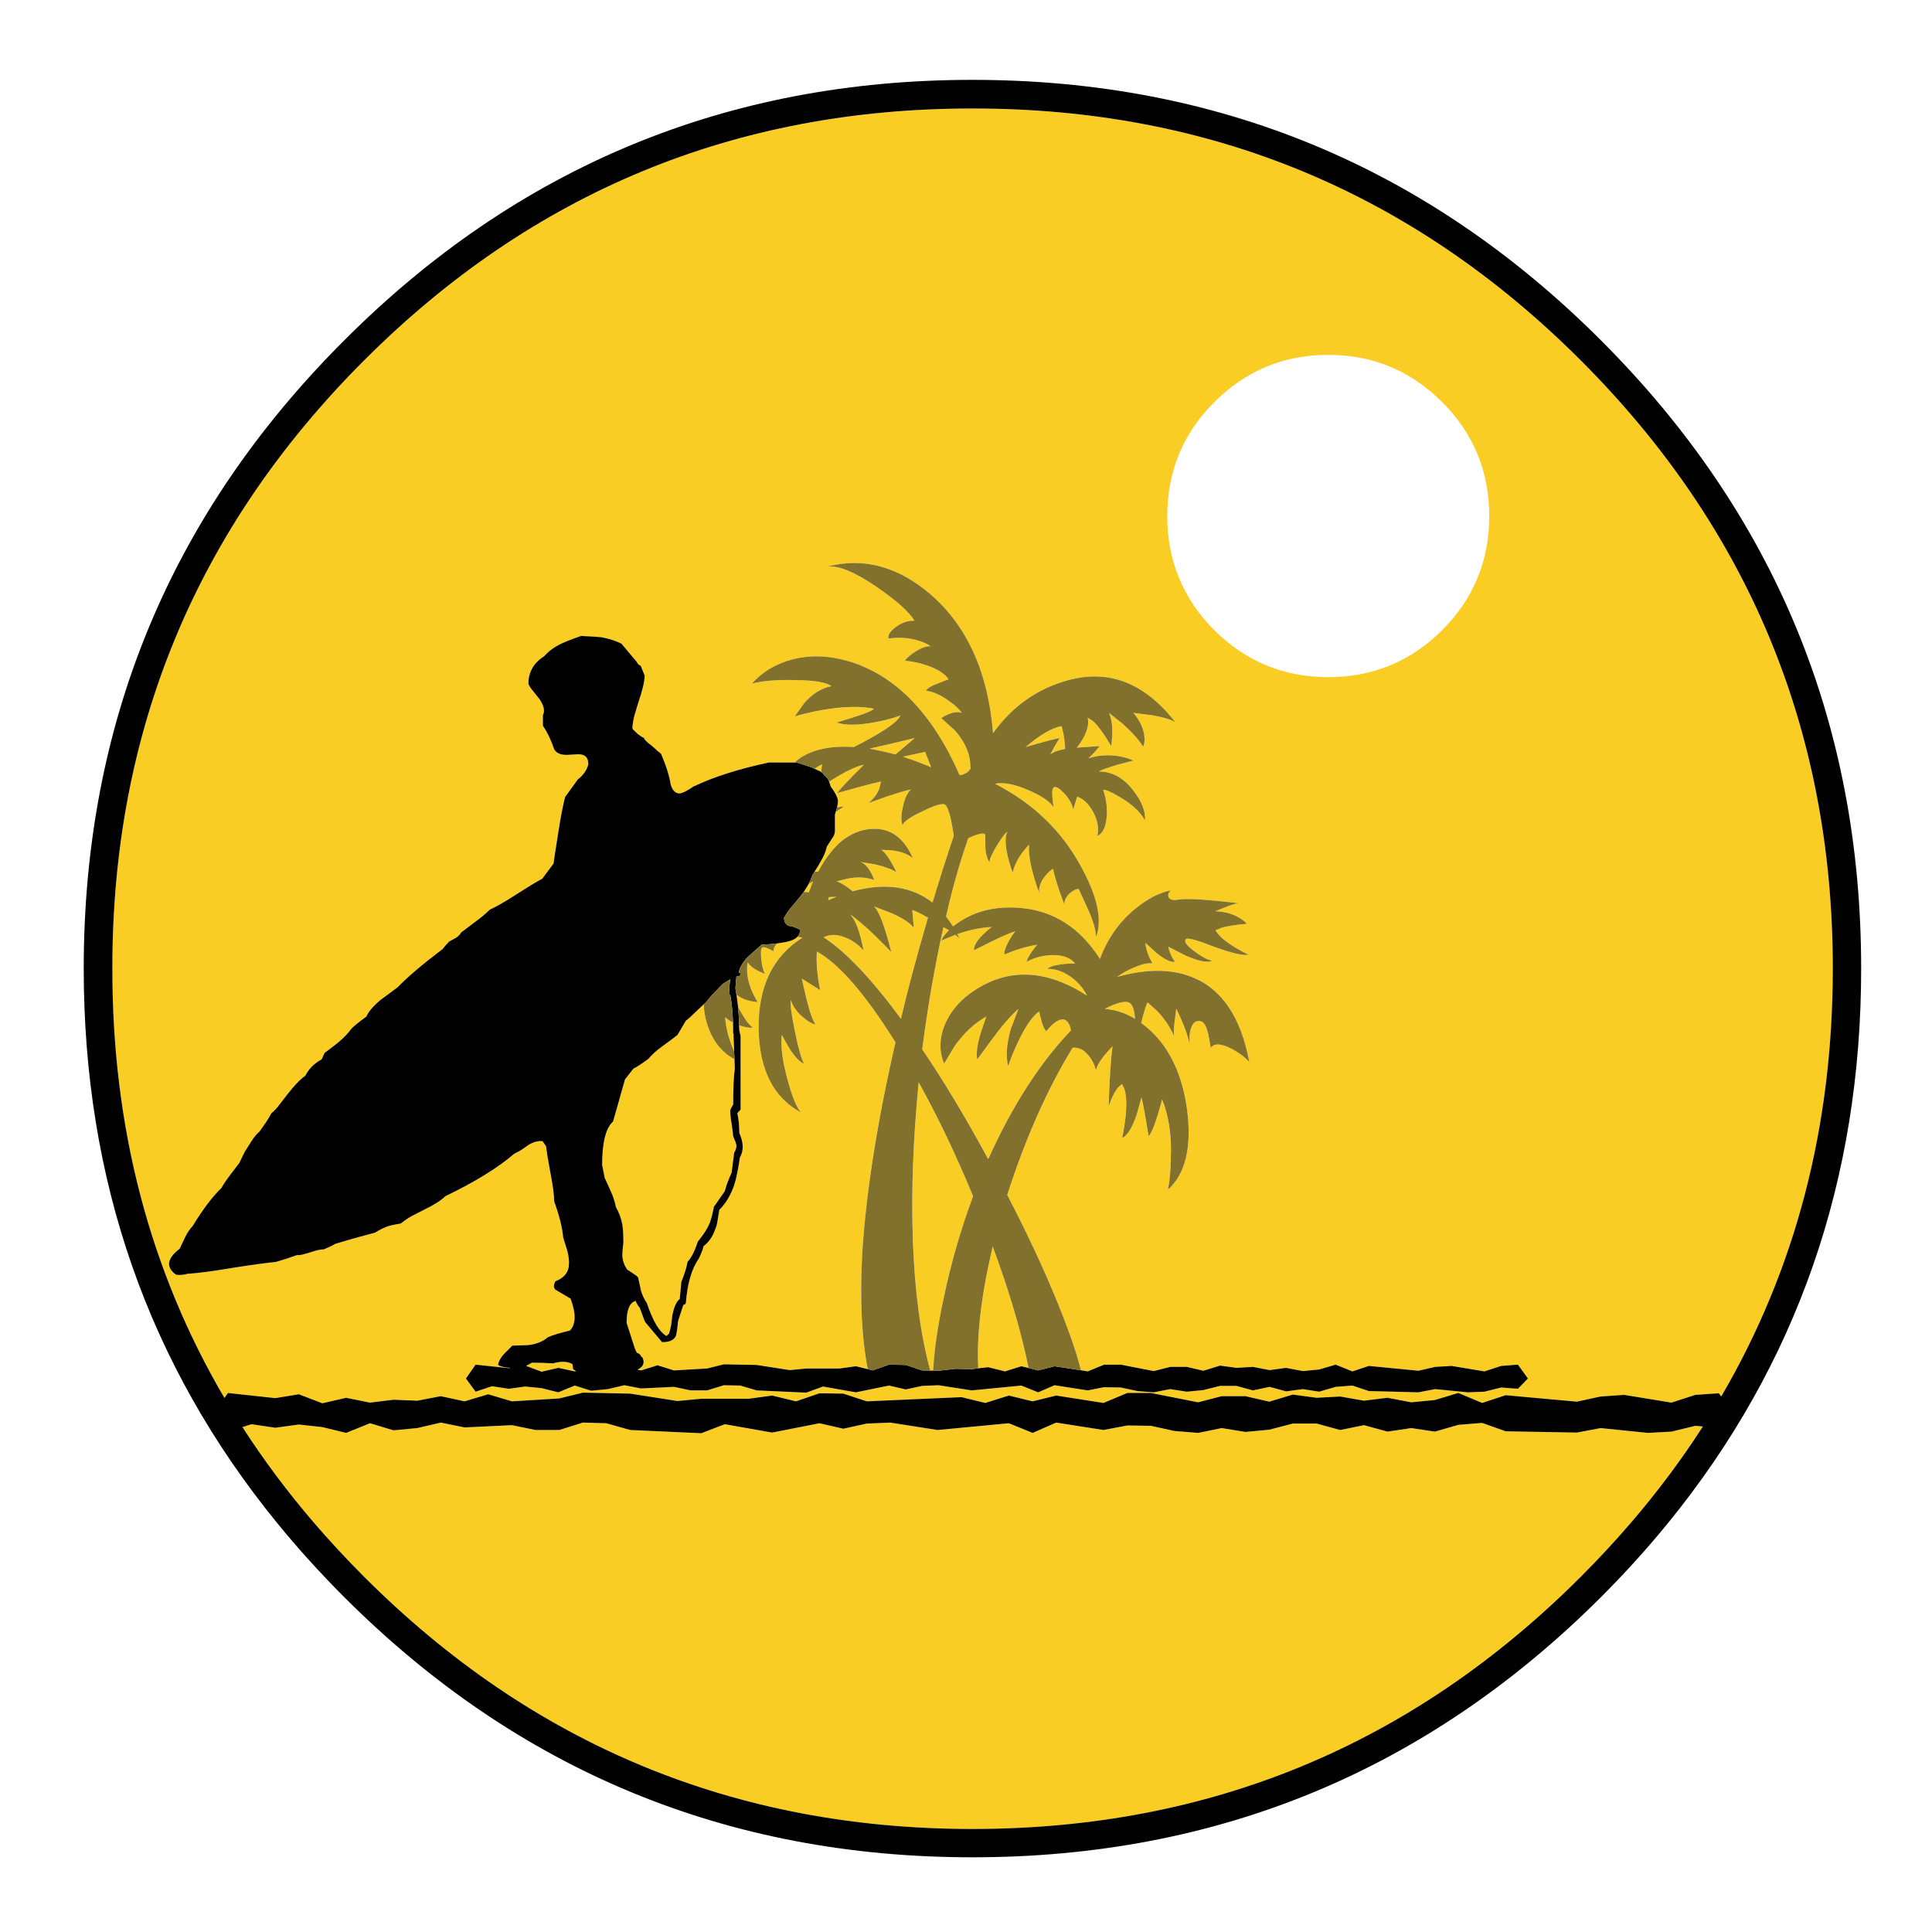 <?xml version="1.0" encoding="utf-8"?>
<!-- Generator: Adobe Illustrator 16.0.0, SVG Export Plug-In . SVG Version: 6.00 Build 0)  -->
<!DOCTYPE svg PUBLIC "-//W3C//DTD SVG 1.1//EN" "http://www.w3.org/Graphics/SVG/1.1/DTD/svg11.dtd">
<svg version="1.1" id="Layer_1" xmlns="http://www.w3.org/2000/svg" xmlns:xlink="http://www.w3.org/1999/xlink" x="0px" y="0px"
	 width="300px" height="300px" viewBox="0 0 300 300" enable-background="new 0 0 300 300" xml:space="preserve">
<g>
	<path fill-rule="evenodd" clip-rule="evenodd" fill="#FACD24" d="M223.95,62.45c-4.9-4.9-10.8-7.35-17.7-7.35s-12.8,2.45-17.7,7.35
		c-4.866,4.867-7.3,10.767-7.3,17.7c0,6.9,2.434,12.8,7.3,17.7c4.9,4.867,10.8,7.3,17.7,7.3s12.8-2.433,17.7-7.3
		c4.866-4.9,7.3-10.8,7.3-17.7C231.25,73.217,228.816,67.317,223.95,62.45z M245.45,55.95c26.1,26.1,39.149,57.583,39.149,94.45
		c0,24.553-5.774,46.704-17.324,66.45l-0.375-0.5l-3.65,0.25l-3.7,1.2l-7.35-1.2l-3.65,0.25l-3.7,0.801l-11.05-1l-3.649,1.199
		l-3.7-1.55l-3.65,1.101l-3.649,0.35l-3.7-0.7l-3.65,0.45l-3.7-0.65l-3.649,0.2l-3.7-0.5l-3.65,1.101L193.4,216.8h-3.7l-3.65,0.95
		l-7.35-1.45h-3.65l-3.7,1.55L164,216.7l-3.65,0.899l-3.699-0.899L153,217.85l-3.7-0.899l-14.7,0.649l-3.65-1.199l-3.7-0.051
		l-3.65,1.25l-3.7-0.899l-3.65,0.5h-7.35l-3.7,0.35l-7.35-1.149l-7.35-0.15l-3.65,0.9L79.5,217.6l-3.7-1.1l-3.65,1.1l-3.7-0.8
		l-3.65,0.7l-3.7-0.15l-3.65,0.45l-3.7-0.75l-3.7,0.851l-3.65-1.4l-3.65,0.6l-7.35-0.8l-0.55,0.775
		c-11.625-19.808-17.425-42.033-17.4-66.675c-0.034-36.867,13-68.35,39.1-94.45c26.1-26.1,57.583-39.133,94.45-39.1
		C187.867,16.817,219.35,29.85,245.45,55.95z M123.375,118.4H119.4c-4.7,1-8.617,2.25-11.75,3.75c-0.967,0.667-1.667,1.017-2.1,1.05
		c-0.633,0.033-1.1-0.417-1.4-1.35c-0.2-1.333-0.7-2.934-1.5-4.8l-0.2-0.15l-0.05-0.1l-0.15-0.05c-0.467-0.467-1.067-0.983-1.8-1.55
		c-0.034,0-0.05-0.034-0.05-0.1l-0.15-0.1c-0.1-0.1-0.183-0.233-0.25-0.4l-0.15-0.1c-0.1,0-0.383-0.183-0.85-0.55
		c-0.4-0.367-0.667-0.633-0.8-0.8c0-0.467,0.1-1.133,0.3-2l0.6-2c0.667-1.933,1-3.35,1-4.25l-0.6-1.5l-0.4-0.25l-0.25-0.4l-2.35-2.8
		c-0.867-0.434-1.9-0.767-3.1-1c-0.7-0.067-1.75-0.133-3.15-0.2c-1.367,0.467-2.4,0.867-3.1,1.2c-1.1,0.533-1.983,1.183-2.65,1.95
		c-1.633,1.033-2.45,2.467-2.45,4.3c0.133,0.333,0.4,0.733,0.8,1.2l0.95,1.2c0.667,1,0.833,1.816,0.5,2.45v1.65
		c0.7,1.033,1.284,2.25,1.75,3.65c0.3,0.5,0.8,0.783,1.5,0.85c0.3,0.033,0.6,0.033,0.9,0l0.85-0.05c0.7-0.066,1.184,0,1.45,0.2
		c0.4,0.2,0.6,0.65,0.6,1.35c-0.233,0.9-0.783,1.683-1.65,2.35c-0.367,0.534-1.017,1.434-1.95,2.7c-0.333,1.3-0.667,3.017-1,5.15
		c-0.467,2.934-0.733,4.667-0.8,5.2l-1.75,2.35c-0.833,0.433-2.184,1.25-4.05,2.45c-1.7,1.1-3.066,1.883-4.1,2.35
		c-0.633,0.633-1.367,1.25-2.2,1.85l-2.25,1.7c-0.1,0.233-0.35,0.5-0.75,0.8l-1.1,0.6c-0.4,0.4-0.733,0.783-1,1.15
		c-3.167,2.4-5.5,4.383-7,5.95l-2.7,2c-1.167,1-1.883,1.851-2.15,2.55c-1.066,0.768-1.85,1.4-2.35,1.9
		c-0.466,0.666-1.117,1.35-1.95,2.05c-0.267,0.233-1,0.8-2.2,1.7l-0.45,1c-1.133,0.6-1.983,1.45-2.55,2.55
		c-0.8,0.567-1.717,1.517-2.75,2.851l-1.2,1.55c-0.434,0.6-0.867,1.066-1.3,1.399c-0.267,0.5-0.566,1-0.9,1.5L40.3,175.7
		c-0.433,0.366-0.85,0.866-1.25,1.5c-0.233,0.366-0.583,0.917-1.05,1.649l-0.85,1.75l-1.45,1.9c-0.633,0.834-1.067,1.483-1.3,1.95
		c-1.367,1.3-2.867,3.283-4.5,5.95c-0.4,0.399-0.783,0.967-1.15,1.699L27.9,193.9c-2,1.533-2.183,2.883-0.55,4.05
		c0.633,0.066,1.217,0.017,1.75-0.15c1.633-0.1,3.917-0.399,6.85-0.899c3.2-0.5,5.5-0.816,6.9-0.95
		c0.967-0.267,2.05-0.616,3.25-1.05c0.433,0,0.8-0.051,1.1-0.15l1.05-0.3c0.833-0.3,1.517-0.45,2.05-0.45
		c0.733-0.3,1.317-0.584,1.75-0.85c1.733-0.533,3.8-1.117,6.2-1.75c0.633-0.4,1.267-0.717,1.9-0.95
		c0.333-0.134,1.017-0.284,2.05-0.45c0.6-0.467,1.167-0.85,1.7-1.15c0.833-0.434,1.45-0.75,1.85-0.949
		c1.6-0.768,2.733-1.484,3.4-2.15c4.633-2.233,8.2-4.434,10.7-6.6c0.3-0.134,0.7-0.351,1.2-0.65l1-0.7
		c0.733-0.466,1.467-0.667,2.2-0.6l0.55,0.8c0.067,0.733,0.3,2.166,0.7,4.3c0.367,1.9,0.55,3.317,0.55,4.25
		c0.8,2.2,1.267,4.067,1.4,5.601c0.4,1.3,0.617,2,0.65,2.1c0.2,0.834,0.283,1.483,0.25,1.95c0,1.3-0.7,2.216-2.1,2.75
		c-0.333,0.6-0.317,1.05,0.05,1.35l2.3,1.351c0.867,2.333,0.833,3.982-0.1,4.949c-1.533,0.367-2.683,0.717-3.45,1.051
		c-0.633,0.566-1.483,0.949-2.55,1.149c-0.367,0.067-0.833,0.101-1.4,0.101c-0.667,0.033-1.184,0.05-1.55,0.05l-1.3,1.3
		c-0.5,0.566-0.8,1.1-0.9,1.6L77.4,212c0.467,0.233,1.083,0.367,1.85,0.4h0.075L79,212.45l-5.15-0.55l-1.5,2.149l1.5,2.05l2.55-0.85
		l2.6,0.4l2.55-0.351l2.55,0.25l2.6,0.65l2.55-1.05l2.55,0.8l2.6-0.25l2.55-0.601l2.6,0.5l5.1-0.25l2.6,0.551h2.55l2.6-0.801
		l2.55,0.051l2.55,0.75l7.7,0.35l2.6-0.95l5.1,0.9l5.15-1.05l2.6,0.6l2.55-0.55l2.55-0.101l5.15,0.801l7.7-0.75l2.601,1.05
		l2.55-1.101l5.15,0.801l2.55-0.5l2.6,0.05l2.55,0.55l2.551,0.2l2.55-0.5l2.6,0.399l2.55-0.25l2.601-0.649H192l2.55,0.7l2.601-0.551
		l2.55,0.7l2.6-0.35l2.55,0.399l2.551-0.75l2.6-0.199l2.55,0.85l7.7,0.2l2.6-0.5l5.101,0.5l2.55-0.101l2.6-0.649l2.601,0.2
		l1.55-1.601l-1.55-2.149L233.1,212.1l-2.6,0.851l-5.1-0.851l-2.551,0.15l-2.6,0.6l-7.7-0.75L210,212.95l-2.6-1.05l-2.551,0.75
		l-2.55,0.25l-2.6-0.5l-2.55,0.35l-2.601-0.5L192,212.4l-2.55-0.351l-2.601,0.8l-2.55-0.6h-2.6l-2.55,0.65l-5.101-1h-2.6l-2.55,1.05
		l-1.051-0.175c-0.697-2.799-1.98-6.475-3.85-11.025c-2.1-5.1-4.633-10.5-7.6-16.2c2.833-8.8,6.217-16.417,10.149-22.85
		c0.866-0.101,1.65,0.25,2.351,1.05c0.633,0.7,1.066,1.55,1.3,2.55c0-0.533,0.433-1.35,1.3-2.45c0.434-0.5,0.85-0.967,1.25-1.399
		c-0.267,2.033-0.467,5.149-0.6,9.35c0.399-1.2,0.85-2.134,1.35-2.8c0.267-0.3,0.5-0.517,0.7-0.65c0.634,0.801,0.833,2.434,0.6,4.9
		c-0.134,1.233-0.316,2.383-0.55,3.45c0.767-0.333,1.5-1.483,2.2-3.45l0.8-2.85c0.233,0.866,0.6,2.866,1.1,6
		c0.5-0.4,1.2-2.301,2.101-5.7c1.066,2.634,1.517,5.75,1.35,9.35c-0.033,1.833-0.183,3.4-0.45,4.7c2.768-2.5,3.75-6.717,2.95-12.65
		c-0.866-6.033-3.233-10.449-7.1-13.25c0.433-1.766,0.767-2.833,1-3.199l1.55,1.399c1.133,1.2,2,2.517,2.6,3.95
		c-0.133-0.4-0.116-1.217,0.051-2.45l0.25-1.95l0.75,1.65c0.6,1.334,1.05,2.65,1.35,3.95c-0.066-0.601-0.066-1.184,0-1.75
		c0.2-1.2,0.617-1.833,1.25-1.9c0.666-0.1,1.15,0.366,1.45,1.4c0.167,0.566,0.35,1.483,0.55,2.75
		c0.533-0.733,1.617-0.684,3.25,0.149c1.267,0.7,2.184,1.4,2.75,2.101c-1.3-7-4.283-11.417-8.95-13.25
		c-3.2-1.267-7.066-1.267-11.6,0c0.933-0.667,1.884-1.184,2.85-1.55c1.101-0.467,1.983-0.65,2.65-0.55
		c-0.667-1.2-1.034-2.267-1.101-3.2l1.7,1.55c1.267,1.033,2.233,1.5,2.9,1.4c-0.5-0.667-0.851-1.45-1.05-2.35l2.85,1.45
		c2.066,0.867,3.4,1.1,4,0.7c-0.633-0.033-1.566-0.517-2.8-1.45c-1.267-0.934-1.684-1.567-1.25-1.9c0.3-0.2,1.733,0.2,4.3,1.2
		c2.733,1,4.517,1.417,5.35,1.25c-2.8-1.4-4.5-2.667-5.1-3.8l0.95-0.4c0.966-0.267,2.267-0.466,3.899-0.6
		c-0.232-0.3-0.633-0.617-1.199-0.95c-1.066-0.633-2.301-0.967-3.7-1l1.25-0.5c0.933-0.4,1.716-0.65,2.35-0.75
		c-5.033-0.6-8.149-0.783-9.35-0.55c-0.8,0.133-1.3,0-1.5-0.4c-0.134-0.367-0.017-0.716,0.35-1.05c-1.8,0.367-3.634,1.317-5.5,2.85
		c-2.5,2.033-4.333,4.633-5.5,7.8c-3.066-4.8-7.134-7.433-12.2-7.9c-4.166-0.4-7.7,0.55-10.6,2.85l-1.1-1.55
		c1-4.4,2.15-8.45,3.45-12.15c1.466-0.667,2.333-0.867,2.6-0.6c0.033,0,0.05,0.55,0.05,1.65c0,1.133,0.217,2.033,0.65,2.7
		c0-0.5,0.399-1.4,1.199-2.7c0.734-1.2,1.268-1.883,1.601-2.05c-0.4,0.6-0.4,1.833,0,3.7c0.233,0.967,0.5,1.85,0.8,2.65
		c0.2-0.967,0.684-1.983,1.45-3.05c0.399-0.534,0.767-0.967,1.1-1.3c-0.167,1.633,0.351,4.133,1.55,7.5
		c-0.066-0.933,0.268-1.833,1-2.7c0.367-0.434,0.75-0.784,1.15-1.05c0.334,1.467,0.916,3.3,1.75,5.5c0.066-0.8,0.467-1.45,1.2-1.95
		c0.7-0.467,1.083-0.534,1.149-0.2c0.066,0.167,0.5,1.117,1.301,2.85c0.833,1.833,1.266,3.3,1.3,4.4c1-2.667,0.2-6.35-2.4-11.05
		c-3-5.5-7.433-9.75-13.3-12.75c1.334-0.267,3.066,0.066,5.2,1c2.033,0.867,3.333,1.75,3.899,2.65c-0.1-0.7-0.166-1.283-0.199-1.75
		c-0.066-0.833,0.05-1.3,0.35-1.4c0.367-0.034,0.9,0.333,1.6,1.1c0.734,0.833,1.167,1.633,1.301,2.4l0.6-2
		c0.934,0.3,1.75,1.066,2.45,2.3c0.733,1.3,0.966,2.567,0.7,3.8c0.833-0.367,1.316-1.367,1.449-3c0.101-1.4-0.083-2.783-0.55-4.15
		c0.4-0.066,1.366,0.367,2.9,1.3c1.733,1.066,2.933,2.216,3.6,3.45c0.101-1.433-0.533-3.017-1.899-4.75
		c-1.5-1.9-3.25-2.85-5.25-2.85c0.232-0.2,1.184-0.55,2.85-1.05c0.867-0.233,1.7-0.45,2.5-0.65c-0.566-0.267-1.267-0.483-2.1-0.65
		c-1.7-0.3-3.334-0.2-4.9,0.3c0.533-0.467,1.117-1.1,1.75-1.9l-3.55,0.25c1.399-1.767,1.966-3.317,1.7-4.65l0.85,0.55
		c0.767,0.7,1.7,1.983,2.8,3.85c0.3-2.3,0.184-4.017-0.35-5.15l2.149,1.7c1.5,1.367,2.551,2.55,3.15,3.55
		c0.2-0.4,0.267-0.917,0.2-1.55c-0.101-1.233-0.667-2.467-1.7-3.7l2.85,0.35c2,0.367,3.234,0.75,3.7,1.15
		c-4.733-6.1-10.267-8.3-16.6-6.6c-4.833,1.3-8.75,4.05-11.75,8.25c-0.767-9.434-4-16.617-9.7-21.55c-5.1-4.367-10.467-5.8-16.1-4.3
		c1.7-0.267,4.283,0.783,7.75,3.15c3.133,2.167,5.083,3.917,5.85,5.25c-0.933-0.066-1.867,0.233-2.8,0.9
		c-0.934,0.667-1.35,1.284-1.25,1.85c1.5-0.2,2.9-0.133,4.2,0.2c0.967,0.233,1.75,0.566,2.35,1c-0.633-0.033-1.4,0.233-2.3,0.8
		c-0.767,0.467-1.333,0.95-1.7,1.45c1.267,0.1,2.533,0.383,3.8,0.85c1.5,0.566,2.5,1.25,3,2.05c-0.533,0.167-1.066,0.367-1.6,0.6
		c-1.1,0.4-1.733,0.783-1.9,1.15c1.034,0.133,2.15,0.617,3.35,1.45c1.033,0.7,1.767,1.367,2.2,2c-0.8-0.3-1.867-0.034-3.2,0.8
		l2.1,1.9c1.433,1.6,2.233,3.267,2.4,5l0.05,0.95c-0.2,0.3-0.4,0.517-0.6,0.65l-0.55,0.25c-0.1,0.067-0.283,0.1-0.55,0.1
		c-4.2-9.567-9.917-15.45-17.15-17.65c-3-0.9-5.883-1.017-8.65-0.35c-2.633,0.667-4.784,1.933-6.45,3.8
		c1.633-0.433,3.867-0.617,6.7-0.55c3,0.033,4.883,0.35,5.65,0.95c-1.533,0.3-2.934,1.167-4.2,2.6l-1.5,2.1
		c1.967-0.6,4.067-1.033,6.3-1.3c2.4-0.267,4.4-0.233,6,0.1c-0.167,0.333-2.1,1.05-5.8,2.15c1.4,0.466,3.467,0.433,6.2-0.1
		c1.4-0.267,2.633-0.6,3.7-1c-0.3,0.967-2.7,2.6-7.2,4.9c-3.5-0.233-6.283,0.333-8.35,1.7
		C123.929,117.918,123.637,118.151,123.375,118.4z M126.475,119.375c0.561-0.386,0.953-0.611,1.175-0.675l-0.15,1.175
		c-0.054-0.038-0.121-0.08-0.2-0.125L126.475,119.375z M129.975,125.375c0.123-0.503,0.165-0.895,0.125-1.175
		c-0.1-0.534-0.467-1.217-1.1-2.05l-0.25-0.775L130,120.6c1.733-1.033,3.117-1.65,4.15-1.85c-2.333,2.3-3.717,3.767-4.15,4.4
		l2.5-0.7c1.8-0.5,3.233-0.867,4.3-1.1l-0.25,1.1c-0.333,0.833-0.9,1.583-1.7,2.25l2.8-1c2-0.667,3.267-1.034,3.8-1.1
		c-0.567,0.5-0.983,1.4-1.25,2.7c-0.3,1.267-0.317,2.2-0.05,2.8c0.267-0.6,1.35-1.333,3.25-2.2c1.867-0.9,2.983-1.217,3.35-0.95
		c0.5,0.4,0.95,2.017,1.35,4.85c-1,2.934-2.1,6.383-3.3,10.35c-3.267-2.533-7.4-3.117-12.4-1.75c-0.9-0.767-1.733-1.283-2.5-1.55
		l1.85-0.45c1.467-0.267,2.8-0.183,4,0.25c-0.567-1.533-1.267-2.467-2.1-2.8l2.15,0.35c1.6,0.367,2.733,0.783,3.4,1.25
		c-0.934-1.967-1.733-3.133-2.4-3.5l1.75,0.1c1.367,0.167,2.434,0.567,3.2,1.2c-1.3-2.933-3.2-4.45-5.7-4.55
		c-1.7-0.067-3.333,0.45-4.9,1.55c-0.566,0.367-1.217,0.983-1.95,1.85c-0.833,1-1.55,2.083-2.15,3.25
		c-0.2,0.014-0.391,0.022-0.575,0.025c0.511-0.805,0.836-1.347,0.975-1.625c0.433-0.7,0.75-1.467,0.95-2.3l1.1-1.7
		c0.1-0.267,0.15-0.517,0.15-0.75v-2.5c0.049-0.144,0.091-0.285,0.125-0.425c0.451-0.314,0.876-0.589,1.275-0.825
		C130.733,125.25,130.375,125.292,129.975,125.375z M144.1,142.5c-1.767,6.033-3.167,11.267-4.2,15.7
		c-4.566-6.2-8.566-10.417-12-12.65c0.934-0.5,2.033-0.5,3.3,0c1.133,0.434,2.1,1.117,2.9,2.05c-0.567-2.934-1.267-4.8-2.1-5.6
		c0.3,0.133,1.267,0.917,2.9,2.35c1.6,1.533,2.767,2.7,3.5,3.5c-1.033-4.1-1.933-6.467-2.7-7.1l2.5,0.95
		c1.767,0.733,3,1.517,3.7,2.35l-0.25-2.75C142.117,141.433,142.933,141.833,144.1,142.5z M128.7,139.3l1.2-0.05l-1.3,0.55
		L128.7,139.3z M124.8,138.5c0.296-0.432,0.554-0.848,0.775-1.25l0.675-0.4l-0.65,1.7L124.8,138.5z M123.825,145.475
		c0.253,0.022,0.512,0.064,0.775,0.125c-4.6,2.9-6.867,7.6-6.8,14.1c0.1,6.399,2.3,10.75,6.6,13.05
		c-0.667-0.666-1.367-2.35-2.1-5.05c-0.8-2.9-1.1-5.233-0.9-7l1.15,2.05c0.9,1.4,1.667,2.2,2.3,2.4c-0.4-0.667-0.867-2.301-1.4-4.9
		c-0.534-2.566-0.75-4.217-0.65-4.95c0.333,1,0.967,1.884,1.9,2.65c0.667,0.6,1.316,0.983,1.95,1.149
		c-0.433-0.566-0.917-1.934-1.45-4.1l-0.7-3.05l2.85,1.8c-0.467-2.367-0.633-4.367-0.5-6c3.467,1.933,7.533,6.633,12.2,14.1
		c-2.833,12.367-4.55,23.234-5.15,32.601c-0.399,7.157-0.116,13.208,0.85,18.149l-1.85-0.449l-2.55,0.35h-5.15l-2.55,0.25l-5.15-0.8
		l-5.1-0.101l-2.6,0.65l-5.15,0.3l-2.55-0.8l-2.55,0.8l-0.575-0.125c0.925-0.415,1.184-1.057,0.775-1.925l-0.2-0.1
		c0-0.101-0.083-0.234-0.25-0.4l-0.4-0.2l-0.1-0.2c-0.033-0.033-0.117-0.217-0.25-0.55L97.3,205.4c0-2,0.467-3.134,1.4-3.4
		c0.1,0.3,0.316,0.666,0.65,1.1l0.8,2.15l2.65,3.15c1.1,0.033,1.817-0.283,2.15-0.95c0.066-0.2,0.133-0.55,0.2-1.05l0.15-1.301
		l0.8-2.449l0.3-0.15l0.1-0.15c0.233-3.033,0.9-5.333,2-6.899c0.167-0.3,0.367-0.767,0.6-1.4l0.15-0.55
		c0.833-0.633,1.433-1.5,1.8-2.6c0.2-0.434,0.333-0.95,0.4-1.551l0.25-1.5c0.966-0.934,1.733-2.199,2.3-3.8
		c0.333-1.066,0.633-2.517,0.9-4.35c0.6-1,0.567-2.267-0.1-3.8c0-1.066-0.1-2.084-0.3-3.051l0.5-0.55V160.9l-0.2-0.9
		c-0.004-0.27-0.012-0.536-0.025-0.8c0.909,0.329,1.634,0.445,2.175,0.35c-0.467-0.2-1.083-0.966-1.85-2.3
		c-0.194-0.34-0.361-0.665-0.5-0.975c-0.069-0.635-0.153-1.251-0.25-1.851c0.771,0.671,1.871,1.063,3.3,1.175
		c-0.333-0.533-0.667-1.184-1-1.949c-0.6-1.566-0.783-2.967-0.55-4.2c0.367,0.5,0.816,0.883,1.35,1.15
		c0.133,0.1,0.583,0.316,1.35,0.65c-0.3-0.5-0.5-1.317-0.6-2.45c-0.1-1.033-0.034-1.6,0.2-1.7c0.2-0.1,0.767,0.1,1.7,0.6
		c0-0.432,0.183-0.832,0.55-1.2c0.375-0.045,0.709-0.095,1-0.15C122.702,146.178,123.427,145.886,123.825,145.475z M114.05,164.475
		L114.1,166c-0.167,1.033-0.25,2.867-0.25,5.5l-0.45,0.8c-0.033,0.5,0.033,1.217,0.2,2.15c0.167,1.167,0.25,1.833,0.25,2
		c0.3,0.667,0.467,1.134,0.5,1.399c0.033,0.301-0.083,0.684-0.35,1.15l-0.4,3.1c-0.5,1.101-0.85,2.051-1.05,2.851l-1.7,2.45
		c-0.233,1.266-0.5,2.217-0.8,2.85c-0.3,0.666-0.867,1.517-1.7,2.55c-0.467,1.467-1,2.517-1.6,3.15c-0.1,0.733-0.417,1.767-0.95,3.1
		l-0.25,2.65c-0.5,0.366-0.883,1.216-1.15,2.55l-0.2,1.6c-0.167,0.734-0.267,1.134-0.3,1.2l-0.4,0.4
		c-1.1-0.601-2.117-2.3-3.05-5.101c-0.367-0.533-0.667-1.149-0.9-1.85l-0.45-2.1c-0.133-0.2-0.3-0.351-0.5-0.45
		c-0.1-0.101-0.5-0.366-1.2-0.8c-0.433-0.634-0.683-1.283-0.75-1.95c-0.033-0.467,0.017-1.184,0.15-2.15
		c0-1.267-0.05-2.216-0.15-2.85c-0.2-1.034-0.533-1.95-1-2.75c-0.2-0.9-0.45-1.684-0.75-2.351c-0.066-0.166-0.4-0.899-1-2.199
		l-0.4-2c0-3.5,0.567-5.75,1.7-6.75l1.85-6.551l1.3-1.649c0.467-0.233,1.233-0.733,2.3-1.5c0.633-0.733,1.35-1.384,2.15-1.95
		c1.067-0.767,1.867-1.367,2.4-1.8l1.3-2.2c0.367-0.267,0.9-0.75,1.6-1.45l1.175-1.1c0.053,1.348,0.328,2.647,0.825,3.899
		C110.922,161.965,112.239,163.506,114.05,164.475z M144.45,212.825c-1.518-5.573-2.418-12.298-2.7-20.175
		c-0.267-7.566,0.033-15.768,0.9-24.601c3,5.4,5.817,11.3,8.45,17.7c-1.933,5.2-3.466,10.533-4.6,16
		c-0.902,4.21-1.436,7.902-1.6,11.075H144.45z M84.1,213l-2.4-0.9l0.9-0.5c1.133,0,2.217,0.033,3.25,0.101
		c1.367-0.366,2.383-0.317,3.05,0.149l0.1,0.75c0.046,0.047,0.196,0.155,0.45,0.325l-0.2,0.025l-2.55-0.55L84.1,213z M160.35,222.5
		l3.65-1.6l7.35,1.149l3.7-0.7l3.65,0.051l3.649,0.8l3.7,0.3l3.65-0.75l3.7,0.6L197.1,222l3.65-0.95h3.7l3.649,1l3.7-0.75l3.65,1
		l3.7-0.55l3.649,0.55l3.65-1.05l3.7-0.3l3.649,1.3l11.05,0.2l3.7-0.7l7.351,0.75l3.649-0.2l3.7-0.899l1.175,0.1
		c-3.315,5.152-7.04,10.136-11.175,14.95c-2.467,2.866-5.066,5.667-7.8,8.399C219.35,270.95,187.867,284,151,284
		c-36.867,0-68.35-13.05-94.45-39.15c-2.733-2.732-5.333-5.533-7.8-8.399c-4.108-4.784-7.809-9.733-11.1-14.851l1.4-0.449l3.7,0.55
		l3.65-0.5l3.65,0.399l3.7,0.9l3.7-1.5l3.65,1.1l3.7-0.35l3.65-0.85l3.7,0.75l7.35-0.351l3.65,0.75h3.7l3.65-1.149l3.65,0.1
		l3.7,1.05l11.05,0.5l3.65-1.399l7.35,1.3l7.35-1.45l3.7,0.85l3.65-0.8l3.65-0.149l7.35,1.149l11.05-1.05L160.35,222.5z
		 M159.725,212.425l-1.125-0.274l-2.55,0.8l-2.6-0.65l-1.55,0.175c-0.273-5.129,0.477-11.438,2.25-18.925
		C156.73,200.523,158.589,206.814,159.725,212.425z M164.55,114.6c-0.634,0.1-2.399,0.566-5.3,1.4c2.233-1.9,4.1-2.983,5.6-3.25
		l0.25,1.05c0.167,0.833,0.268,1.667,0.301,2.5c-1.134,0.2-1.9,0.483-2.301,0.85c0.101-0.233,0.367-0.733,0.801-1.5
		C164.1,115.283,164.316,114.933,164.55,114.6z M143.65,116.75l0.95,2.4c-1.133-0.5-2.6-1.05-4.4-1.65L143.65,116.75z
		 M139.05,117.15c-1.4-0.367-2.75-0.667-4.05-0.9c2.267-0.5,4.617-1.05,7.05-1.65L139.05,117.15z M113.825,158.775
		c0.017,0.568,0.025,1.16,0.025,1.774l0.1,0.05l-0.05,0.15l0.1,2.525c-0.066-0.148-0.132-0.307-0.2-0.476
		c-0.7-1.7-1.1-3.316-1.2-4.85C112.874,158.224,113.282,158.498,113.825,158.775z M175.1,155.6c0.667,0.134,1.051,1,1.15,2.601
		c-1.4-0.866-2.967-1.384-4.7-1.55C173.15,155.816,174.334,155.467,175.1,155.6z M156.75,145.95c-0.566,1-0.834,1.75-0.8,2.25
		l1.7-0.65c1.3-0.433,2.434-0.716,3.399-0.85c-0.233,0.267-0.483,0.583-0.75,0.95c-0.5,0.7-0.8,1.267-0.899,1.7
		c1.3-0.7,2.684-1.05,4.149-1.05c1.534,0,2.667,0.434,3.4,1.3c-0.634,0-1.267,0.033-1.9,0.1c-1.333,0.167-2.134,0.417-2.399,0.75
		c1.166-0.034,2.333,0.35,3.5,1.149c1.133,0.768,2.016,1.768,2.649,3c-6.267-4.033-12.05-4.333-17.35-0.899
		c-2.2,1.399-3.767,3.167-4.7,5.3c-0.9,2.166-0.95,4.217-0.15,6.15l1.65-2.75c1.467-2.033,3.1-3.551,4.9-4.551l-0.851,2.5
		c-0.566,1.867-0.75,3.25-0.55,4.15l2.2-3c1.634-2.233,3.033-3.85,4.2-4.85l-1.2,3.149c-0.667,2.366-0.8,4.284-0.4,5.75
		c0.366-1.134,0.851-2.333,1.45-3.6c1.166-2.5,2.283-4.134,3.35-4.9l0.301,1.2c0.199,0.867,0.467,1.5,0.8,1.9
		c1.033-1.301,1.917-1.917,2.649-1.851c0.601,0.067,1,0.634,1.2,1.7c-4.866,5.1-9.149,11.767-12.85,20
		c-3.6-6.633-7.017-12.316-10.25-17.05c0.867-6.733,1.966-13.067,3.3-19l0.85,0.5c-0.6,0.6-1,1.133-1.2,1.6l2.2-0.9
		c0.3,0.267,0.517,0.467,0.65,0.6l-0.35-0.7c1.9-0.667,3.684-1.033,5.35-1.1c-0.5,0.367-0.983,0.783-1.45,1.25
		c-0.933,0.966-1.366,1.75-1.3,2.35l2.5-1.25c1.834-0.9,3.133-1.466,3.9-1.7C157.35,145,157.05,145.45,156.75,145.95z"/>
	<path fill-rule="evenodd" clip-rule="evenodd" fill="#010101" d="M151,12.4c38.1,0,70.633,13.483,97.6,40.45
		C275.533,79.783,289,112.3,289,150.4c0,32.833-9.983,61.516-29.95,86.05c-3.233,3.966-6.716,7.816-10.45,11.55
		c-26.967,26.934-59.5,40.4-97.6,40.4c-38.1,0-70.617-13.467-97.55-40.4c-3.733-3.733-7.217-7.584-10.45-11.55
		c-20-24.534-30-53.217-30-86.05c0-38.1,13.483-70.617,40.45-97.55C80.383,25.883,112.9,12.4,151,12.4z M245.45,55.95
		c-26.101-26.1-57.583-39.133-94.45-39.1c-36.867-0.033-68.35,13-94.45,39.1c-26.1,26.1-39.133,57.583-39.1,94.45
		c-0.025,24.642,5.775,46.868,17.4,66.675l0.55-0.775l7.35,0.8l3.65-0.6l3.65,1.4l3.7-0.851l3.7,0.75l3.65-0.45l3.7,0.15l3.65-0.7
		l3.7,0.8l3.65-1.1l3.7,1.1l7.35-0.449l3.65-0.9l7.35,0.15l7.35,1.149l3.7-0.35h7.35l3.65-0.5l3.7,0.899l3.65-1.25l3.7,0.051
		l3.65,1.199l14.7-0.649l3.7,0.899l3.65-1.149l3.699,0.899L164,216.7l7.35,1.149l3.7-1.55h3.65l7.35,1.45l3.65-0.95h3.7l3.699,0.851
		l3.65-1.101l3.7,0.5l3.649-0.2l3.7,0.65l3.65-0.45l3.7,0.7l3.649-0.35l3.65-1.101l3.7,1.55l3.649-1.199l11.05,1l3.7-0.801
		l3.65-0.25l7.35,1.2l3.7-1.2l3.65-0.25l0.375,0.5c11.55-19.746,17.324-41.896,17.324-66.45
		C284.6,113.533,271.55,82.05,245.45,55.95z M159.725,212.425l1.476,0.375l2.55-0.649l4.1,0.625l1.051,0.175l2.55-1.05h2.6l5.101,1
		l2.55-0.65h2.6l2.55,0.6l2.601-0.8L192,212.4l2.55-0.15l2.601,0.5l2.55-0.35l2.6,0.5l2.55-0.25l2.551-0.75l2.6,1.05l2.55-0.851
		l7.7,0.75l2.6-0.6l2.551-0.15l5.1,0.851l2.6-0.851l2.601-0.199l1.55,2.149l-1.55,1.601l-2.601-0.2l-2.6,0.649l-2.55,0.101
		l-5.101-0.5l-2.6,0.5l-7.7-0.2l-2.55-0.85l-2.6,0.199l-2.551,0.75l-2.55-0.399l-2.6,0.35l-2.55-0.7l-2.601,0.551l-2.55-0.7h-2.55
		l-2.601,0.649l-2.55,0.25l-2.6-0.399l-2.55,0.5L176.6,216l-2.55-0.55l-2.6-0.05l-2.55,0.5l-5.15-0.801l-2.55,1.101l-2.601-1.05
		l-7.7,0.75l-5.15-0.801l-2.55,0.101l-2.55,0.55l-2.6-0.6l-5.15,1.05l-5.1-0.9l-2.6,0.95l-7.7-0.35l-2.55-0.75l-2.55-0.051
		l-2.6,0.801h-2.55l-2.6-0.551l-5.1,0.25l-2.6-0.5L94.4,215.7l-2.6,0.25l-2.55-0.8l-2.55,1.05l-2.6-0.65l-2.55-0.25L79,215.65
		l-2.6-0.4l-2.55,0.85l-1.5-2.05l1.5-2.149l5.15,0.55l0.325-0.05H79.25c-0.767-0.033-1.383-0.167-1.85-0.4l-0.05-0.15
		c0.1-0.5,0.4-1.033,0.9-1.6l1.3-1.3c0.367,0,0.883-0.017,1.55-0.05c0.566,0,1.033-0.033,1.4-0.101
		c1.067-0.2,1.917-0.583,2.55-1.149c0.767-0.334,1.917-0.684,3.45-1.051c0.933-0.967,0.967-2.616,0.1-4.949l-2.3-1.351
		c-0.367-0.3-0.383-0.75-0.05-1.35c1.4-0.534,2.1-1.45,2.1-2.75c0.033-0.467-0.05-1.116-0.25-1.95c-0.033-0.1-0.25-0.8-0.65-2.1
		c-0.133-1.533-0.6-3.4-1.4-5.601c0-0.933-0.183-2.35-0.55-4.25c-0.4-2.134-0.633-3.566-0.7-4.3l-0.55-0.8
		c-0.733-0.067-1.467,0.134-2.2,0.6l-1,0.7c-0.5,0.3-0.9,0.517-1.2,0.65c-2.5,2.166-6.067,4.366-10.7,6.6
		c-0.667,0.666-1.8,1.383-3.4,2.15c-0.4,0.199-1.017,0.516-1.85,0.949c-0.533,0.301-1.1,0.684-1.7,1.15
		c-1.034,0.166-1.717,0.316-2.05,0.45c-0.633,0.233-1.267,0.55-1.9,0.95c-2.4,0.633-4.467,1.217-6.2,1.75
		c-0.433,0.266-1.017,0.55-1.75,0.85c-0.533,0-1.216,0.15-2.05,0.45l-1.05,0.3c-0.3,0.1-0.667,0.15-1.1,0.15
		c-1.2,0.434-2.283,0.783-3.25,1.05c-1.4,0.134-3.7,0.45-6.9,0.95c-2.934,0.5-5.217,0.8-6.85,0.899
		c-0.533,0.167-1.117,0.217-1.75,0.15c-1.633-1.167-1.45-2.517,0.55-4.05l0.85-1.801c0.367-0.732,0.75-1.3,1.15-1.699
		c1.633-2.667,3.133-4.65,4.5-5.95c0.233-0.467,0.667-1.116,1.3-1.95l1.45-1.9l0.85-1.75c0.467-0.732,0.817-1.283,1.05-1.649
		c0.4-0.634,0.817-1.134,1.25-1.5l0.95-1.351c0.333-0.5,0.633-1,0.9-1.5c0.434-0.333,0.867-0.8,1.3-1.399l1.2-1.55
		c1.033-1.334,1.95-2.283,2.75-2.851c0.567-1.1,1.417-1.95,2.55-2.55l0.45-1c1.2-0.9,1.934-1.467,2.2-1.7
		c0.833-0.7,1.483-1.384,1.95-2.05c0.5-0.5,1.284-1.133,2.35-1.9c0.267-0.699,0.983-1.55,2.15-2.55l2.7-2
		c1.5-1.566,3.833-3.55,7-5.95c0.267-0.367,0.6-0.75,1-1.15l1.1-0.6c0.4-0.3,0.65-0.567,0.75-0.8l2.25-1.7
		c0.833-0.6,1.566-1.217,2.2-1.85c1.034-0.467,2.4-1.25,4.1-2.35c1.867-1.2,3.217-2.017,4.05-2.45l1.75-2.35
		c0.066-0.533,0.333-2.267,0.8-5.2c0.333-2.133,0.667-3.85,1-5.15c0.933-1.267,1.583-2.167,1.95-2.7
		c0.867-0.667,1.417-1.45,1.65-2.35c0-0.7-0.2-1.15-0.6-1.35c-0.267-0.2-0.75-0.267-1.45-0.2l-0.85,0.05c-0.3,0.033-0.6,0.033-0.9,0
		c-0.7-0.067-1.2-0.35-1.5-0.85c-0.466-1.4-1.05-2.617-1.75-3.65v-1.65c0.333-0.633,0.167-1.45-0.5-2.45l-0.95-1.2
		c-0.4-0.467-0.667-0.867-0.8-1.2c0-1.833,0.817-3.267,2.45-4.3c0.667-0.767,1.55-1.417,2.65-1.95c0.7-0.333,1.733-0.733,3.1-1.2
		c1.4,0.067,2.45,0.133,3.15,0.2c1.2,0.233,2.233,0.566,3.1,1l2.35,2.8l0.25,0.4l0.4,0.25l0.6,1.5c0,0.9-0.333,2.317-1,4.25l-0.6,2
		c-0.2,0.867-0.3,1.533-0.3,2c0.133,0.167,0.4,0.434,0.8,0.8c0.467,0.367,0.75,0.55,0.85,0.55l0.15,0.1
		c0.067,0.167,0.15,0.3,0.25,0.4l0.15,0.1c0,0.066,0.017,0.1,0.05,0.1c0.733,0.566,1.333,1.083,1.8,1.55l0.15,0.05l0.05,0.1
		l0.2,0.15c0.8,1.867,1.3,3.467,1.5,4.8c0.3,0.933,0.767,1.383,1.4,1.35c0.434-0.034,1.133-0.383,2.1-1.05
		c3.133-1.5,7.05-2.75,11.75-3.75h3.975h0.325l2.3,0.75l0.475,0.225l0.825,0.375c0.08,0.045,0.146,0.087,0.2,0.125
		c0.123,0.073,0.206,0.131,0.25,0.175c0.133,0.133,0.2,0.233,0.2,0.3c0.3,0.233,0.533,0.483,0.7,0.75l0.1,0.275l0.25,0.775
		c0.633,0.833,1,1.517,1.1,2.05c0.04,0.28-0.002,0.671-0.125,1.175c-0.046,0.214-0.113,0.448-0.2,0.7
		c-0.034,0.14-0.076,0.281-0.125,0.425v2.5c0,0.233-0.05,0.483-0.15,0.75l-1.1,1.7c-0.2,0.833-0.517,1.6-0.95,2.3
		c-0.139,0.278-0.464,0.82-0.975,1.625c-0.101,0.168-0.209,0.343-0.325,0.525c-0.138,0.429-0.33,0.879-0.575,1.35
		c-0.221,0.402-0.479,0.818-0.775,1.25c-0.202,0.273-0.418,0.557-0.65,0.85l-1.3,1.55c-0.434,0.533-0.8,1.067-1.1,1.6
		c0,0.6,0.217,1.017,0.65,1.25l0.75,0.15c0.467,0.167,0.817,0.317,1.05,0.45c0.057,0.44-0.068,0.815-0.375,1.125
		c-0.398,0.411-1.123,0.703-2.175,0.875c-0.291,0.055-0.625,0.104-1,0.15c-0.304,0.037-0.637,0.07-1,0.1
		c-0.867,0.066-1.333,0.1-1.4,0.1l-2.2,1.95c-0.7,0.767-1.15,1.55-1.35,2.35l0.25,0.05v0.45l-0.6,0.15l-0.15,1.8l0.05,0.35
		c0.036,0.204,0.069,0.412,0.1,0.625c0.097,0.6,0.181,1.216,0.25,1.851c0.09,0.941,0.148,1.916,0.175,2.925
		c0.013,0.264,0.021,0.53,0.025,0.8l0.2,0.9V172.3l-0.5,0.55c0.2,0.967,0.3,1.984,0.3,3.051c0.667,1.533,0.7,2.8,0.1,3.8
		c-0.267,1.833-0.566,3.283-0.9,4.35c-0.567,1.601-1.333,2.866-2.3,3.8l-0.25,1.5c-0.067,0.601-0.2,1.117-0.4,1.551
		c-0.367,1.1-0.966,1.967-1.8,2.6l-0.15,0.55c-0.233,0.634-0.434,1.101-0.6,1.4c-1.1,1.566-1.767,3.866-2,6.899l-0.1,0.15l-0.3,0.15
		l-0.8,2.449l-0.15,1.301c-0.066,0.5-0.133,0.85-0.2,1.05c-0.333,0.667-1.05,0.983-2.15,0.95l-2.65-3.15l-0.8-2.15
		c-0.333-0.434-0.55-0.8-0.65-1.1c-0.934,0.267-1.4,1.4-1.4,3.4l1.25,3.899c0.133,0.333,0.217,0.517,0.25,0.55l0.1,0.2l0.4,0.2
		c0.167,0.166,0.25,0.3,0.25,0.4l0.2,0.1c0.409,0.868,0.15,1.51-0.775,1.925l0.575,0.125l2.55-0.8l2.55,0.8l5.15-0.3l2.6-0.65
		l5.1,0.101l5.15,0.8l2.55-0.25h5.15l2.55-0.35l1.85,0.449l0.75,0.2l2.55-0.899l2.6,0.05l2.55,0.85l1.25,0.025h0.45l0.85,0.024
		l2.6-0.3l2.55,0.05l1-0.125l1.55-0.175l2.6,0.65l2.55-0.8L159.725,212.425z M114.05,164.475l-0.05-1.199l-0.1-2.525l0.05-0.15
		l-0.1-0.05c0-0.614-0.008-1.206-0.025-1.774c-0.063-1.599-0.204-3.023-0.425-4.275h-0.2v-0.15c0.033-0.967,0.1-1.732,0.2-2.3
		l-1.2,0.75l-1.25,1.3c-0.5,0.5-0.9,0.967-1.2,1.4l-0.475,0.45l-1.175,1.1c-0.7,0.7-1.233,1.184-1.6,1.45l-1.3,2.2
		c-0.534,0.433-1.333,1.033-2.4,1.8c-0.8,0.566-1.517,1.217-2.15,1.95c-1.066,0.767-1.833,1.267-2.3,1.5l-1.3,1.649l-1.85,6.551
		c-1.133,1-1.7,3.25-1.7,6.75l0.4,2c0.6,1.3,0.934,2.033,1,2.199c0.3,0.667,0.55,1.45,0.75,2.351c0.467,0.8,0.8,1.716,1,2.75
		c0.1,0.634,0.15,1.583,0.15,2.85c-0.133,0.967-0.183,1.684-0.15,2.15c0.067,0.667,0.317,1.316,0.75,1.95
		c0.7,0.434,1.1,0.699,1.2,0.8c0.2,0.1,0.367,0.25,0.5,0.45l0.45,2.1c0.233,0.7,0.534,1.316,0.9,1.85
		c0.933,2.801,1.95,4.5,3.05,5.101l0.4-0.4c0.033-0.066,0.133-0.466,0.3-1.2l0.2-1.6c0.267-1.334,0.65-2.184,1.15-2.55l0.25-2.65
		c0.534-1.333,0.85-2.366,0.95-3.1c0.6-0.634,1.133-1.684,1.6-3.15c0.833-1.033,1.4-1.884,1.7-2.55c0.3-0.633,0.567-1.584,0.8-2.85
		l1.7-2.45c0.2-0.8,0.55-1.75,1.05-2.851l0.4-3.1c0.267-0.467,0.383-0.85,0.35-1.15c-0.033-0.266-0.2-0.732-0.5-1.399
		c0-0.167-0.083-0.833-0.25-2c-0.167-0.934-0.233-1.65-0.2-2.15l0.45-0.8c0-2.633,0.083-4.467,0.25-5.5L114.05,164.475z
		 M160.35,222.5l-3.699-1.5l-11.05,1.05l-7.35-1.149l-3.65,0.149l-3.65,0.8l-3.7-0.85l-7.35,1.45l-7.35-1.3l-3.65,1.399l-11.05-0.5
		l-3.7-1.05l-3.65-0.1l-3.65,1.149h-3.7l-3.65-0.75l-7.35,0.351l-3.7-0.75l-3.65,0.85l-3.7,0.35l-3.65-1.1l-3.7,1.5l-3.7-0.9
		L46.4,221.2l-3.65,0.5l-3.7-0.55l-1.4,0.449c3.292,5.117,6.992,10.066,11.1,14.851c2.467,2.866,5.067,5.667,7.8,8.399
		C82.65,270.95,114.133,284,151,284c36.867,0,68.35-13.05,94.45-39.15c2.733-2.732,5.333-5.533,7.8-8.399
		c4.135-4.814,7.859-9.798,11.175-14.95l-1.175-0.1l-3.7,0.899l-3.649,0.2l-7.351-0.75l-3.7,0.7l-11.05-0.2l-3.649-1.3l-3.7,0.3
		l-3.65,1.05l-3.649-0.55l-3.7,0.55l-3.65-1l-3.7,0.75l-3.649-1h-3.7L197.1,222l-3.699,0.35l-3.7-0.6l-3.65,0.75l-3.7-0.3
		l-3.649-0.8l-3.65-0.051l-3.7,0.7L164,220.9L160.35,222.5z M84.1,213l2.6-0.6l2.55,0.55l0.2-0.025
		c-0.254-0.17-0.404-0.278-0.45-0.325l-0.1-0.75c-0.667-0.467-1.683-0.516-3.05-0.149c-1.033-0.067-2.117-0.101-3.25-0.101l-0.9,0.5
		L84.1,213z"/>
	<path fill-rule="evenodd" clip-rule="evenodd" fill="#81712C" d="M167.85,212.775l-4.1-0.625l-2.55,0.649l-1.476-0.375
		c-1.136-5.61-2.994-11.901-5.574-18.875c-1.773,7.487-2.523,13.796-2.25,18.925l-1,0.125l-2.55-0.05l-2.6,0.3l-0.85-0.024
		c0.165-3.173,0.698-6.865,1.6-11.075c1.133-5.467,2.667-10.8,4.6-16c-2.633-6.4-5.45-12.3-8.45-17.7
		c-0.867,8.833-1.167,17.034-0.9,24.601c0.282,7.877,1.183,14.602,2.7,20.175l-1.25-0.025l-2.55-0.85l-2.6-0.05l-2.55,0.899
		l-0.75-0.2c-0.966-4.941-1.25-10.992-0.85-18.149c0.6-9.366,2.317-20.233,5.15-32.601c-4.667-7.467-8.733-12.167-12.2-14.1
		c-0.133,1.633,0.033,3.633,0.5,6l-2.85-1.8l0.7,3.05c0.533,2.166,1.017,3.533,1.45,4.1c-0.633-0.166-1.283-0.55-1.95-1.149
		c-0.934-0.767-1.567-1.65-1.9-2.65c-0.1,0.733,0.117,2.384,0.65,4.95c0.533,2.6,1,4.233,1.4,4.9c-0.633-0.2-1.4-1-2.3-2.4
		l-1.15-2.05c-0.2,1.767,0.1,4.1,0.9,7c0.733,2.7,1.434,4.384,2.1,5.05c-4.3-2.3-6.5-6.65-6.6-13.05c-0.066-6.5,2.2-11.2,6.8-14.1
		c-0.263-0.061-0.521-0.103-0.775-0.125c0.307-0.31,0.432-0.685,0.375-1.125c-0.233-0.133-0.583-0.283-1.05-0.45l-0.75-0.15
		c-0.433-0.233-0.65-0.65-0.65-1.25c0.3-0.533,0.667-1.067,1.1-1.6l1.3-1.55c0.231-0.293,0.448-0.577,0.65-0.85l0.8,0.05l0.65-1.7
		l-0.675,0.4c0.245-0.471,0.437-0.921,0.575-1.35c0.116-0.182,0.224-0.356,0.325-0.525c0.184-0.003,0.375-0.011,0.575-0.025
		c0.6-1.167,1.317-2.25,2.15-3.25c0.733-0.867,1.383-1.483,1.95-1.85c1.567-1.1,3.2-1.617,4.9-1.55c2.5,0.1,4.4,1.617,5.7,4.55
		c-0.767-0.633-1.833-1.033-3.2-1.2l-1.75-0.1c0.667,0.367,1.467,1.533,2.4,3.5c-0.667-0.467-1.8-0.883-3.4-1.25l-2.15-0.35
		c0.833,0.333,1.533,1.267,2.1,2.8c-1.2-0.433-2.533-0.517-4-0.25l-1.85,0.45c0.767,0.267,1.6,0.783,2.5,1.55
		c5-1.367,9.133-0.783,12.4,1.75c1.2-3.967,2.3-7.417,3.3-10.35c-0.4-2.833-0.85-4.45-1.35-4.85c-0.367-0.267-1.483,0.05-3.35,0.95
		c-1.9,0.867-2.983,1.6-3.25,2.2c-0.267-0.6-0.25-1.533,0.05-2.8c0.267-1.3,0.683-2.2,1.25-2.7c-0.534,0.066-1.8,0.433-3.8,1.1
		l-2.8,1c0.8-0.667,1.367-1.417,1.7-2.25l0.25-1.1c-1.066,0.233-2.5,0.6-4.3,1.1l-2.5,0.7c0.433-0.633,1.817-2.1,4.15-4.4
		c-1.033,0.2-2.417,0.817-4.15,1.85l-1.25,0.775l-0.1-0.275c-0.167-0.267-0.4-0.517-0.7-0.75c0-0.067-0.067-0.167-0.2-0.3
		c-0.044-0.044-0.127-0.102-0.25-0.175l0.15-1.175c-0.222,0.063-0.614,0.289-1.175,0.675L126,119.15l-2.3-0.75h-0.325
		c0.262-0.249,0.554-0.482,0.875-0.7c2.067-1.367,4.85-1.934,8.35-1.7c4.5-2.3,6.9-3.933,7.2-4.9c-1.066,0.4-2.3,0.733-3.7,1
		c-2.733,0.533-4.8,0.566-6.2,0.1c3.7-1.1,5.633-1.817,5.8-2.15c-1.6-0.333-3.6-0.367-6-0.1c-2.233,0.267-4.333,0.7-6.3,1.3l1.5-2.1
		c1.267-1.433,2.667-2.3,4.2-2.6c-0.767-0.6-2.65-0.917-5.65-0.95c-2.833-0.067-5.067,0.117-6.7,0.55
		c1.667-1.867,3.817-3.133,6.45-3.8c2.767-0.667,5.65-0.55,8.65,0.35c7.233,2.2,12.95,8.083,17.15,17.65
		c0.267,0,0.45-0.033,0.55-0.1l0.55-0.25c0.2-0.133,0.4-0.35,0.6-0.65l-0.05-0.95c-0.167-1.733-0.967-3.4-2.4-5l-2.1-1.9
		c1.333-0.833,2.4-1.1,3.2-0.8c-0.434-0.633-1.167-1.3-2.2-2c-1.2-0.833-2.316-1.317-3.35-1.45c0.167-0.367,0.8-0.75,1.9-1.15
		c0.533-0.233,1.066-0.434,1.6-0.6c-0.5-0.8-1.5-1.483-3-2.05c-1.267-0.467-2.533-0.75-3.8-0.85c0.367-0.5,0.933-0.983,1.7-1.45
		c0.9-0.566,1.667-0.833,2.3-0.8c-0.6-0.434-1.383-0.767-2.35-1c-1.3-0.333-2.7-0.4-4.2-0.2c-0.1-0.566,0.316-1.183,1.25-1.85
		c0.933-0.667,1.867-0.966,2.8-0.9c-0.767-1.333-2.717-3.083-5.85-5.25c-3.467-2.367-6.05-3.417-7.75-3.15
		c5.633-1.5,11-0.067,16.1,4.3c5.7,4.934,8.934,12.117,9.7,21.55c3-4.2,6.917-6.95,11.75-8.25c6.333-1.7,11.866,0.5,16.6,6.6
		c-0.466-0.4-1.7-0.784-3.7-1.15L176,110.7c1.033,1.233,1.6,2.466,1.7,3.7c0.066,0.633,0,1.15-0.2,1.55c-0.6-1-1.65-2.184-3.15-3.55
		l-2.149-1.7c0.533,1.133,0.649,2.85,0.35,5.15c-1.1-1.867-2.033-3.15-2.8-3.85l-0.85-0.55c0.266,1.333-0.301,2.883-1.7,4.65
		l3.55-0.25c-0.633,0.8-1.217,1.433-1.75,1.9c1.566-0.5,3.2-0.6,4.9-0.3c0.833,0.167,1.533,0.383,2.1,0.65
		c-0.8,0.2-1.633,0.417-2.5,0.65c-1.666,0.5-2.617,0.85-2.85,1.05c2,0,3.75,0.95,5.25,2.85c1.366,1.733,2,3.317,1.899,4.75
		c-0.667-1.233-1.866-2.383-3.6-3.45c-1.534-0.934-2.5-1.367-2.9-1.3c0.467,1.367,0.65,2.75,0.55,4.15
		c-0.133,1.633-0.616,2.633-1.449,3c0.266-1.233,0.033-2.5-0.7-3.8c-0.7-1.233-1.517-2-2.45-2.3l-0.6,2
		c-0.134-0.767-0.566-1.567-1.301-2.4c-0.699-0.767-1.232-1.133-1.6-1.1c-0.3,0.1-0.416,0.566-0.35,1.4
		c0.033,0.467,0.1,1.05,0.199,1.75c-0.566-0.9-1.866-1.783-3.899-2.65c-2.134-0.934-3.866-1.267-5.2-1c5.867,3,10.3,7.25,13.3,12.75
		c2.601,4.7,3.4,8.383,2.4,11.05c-0.034-1.1-0.467-2.567-1.3-4.4c-0.801-1.733-1.234-2.684-1.301-2.85
		c-0.066-0.333-0.449-0.267-1.149,0.2c-0.733,0.5-1.134,1.15-1.2,1.95c-0.834-2.2-1.416-4.033-1.75-5.5
		c-0.4,0.267-0.783,0.617-1.15,1.05c-0.732,0.867-1.066,1.767-1,2.7c-1.199-3.367-1.717-5.867-1.55-7.5
		c-0.333,0.333-0.7,0.767-1.1,1.3c-0.767,1.066-1.25,2.083-1.45,3.05c-0.3-0.8-0.566-1.683-0.8-2.65c-0.4-1.867-0.4-3.1,0-3.7
		c-0.333,0.167-0.866,0.85-1.601,2.05c-0.8,1.3-1.199,2.2-1.199,2.7c-0.434-0.667-0.65-1.566-0.65-2.7c0-1.1-0.017-1.65-0.05-1.65
		c-0.267-0.267-1.134-0.066-2.6,0.6c-1.3,3.7-2.45,7.75-3.45,12.15l1.1,1.55c2.9-2.3,6.434-3.25,10.6-2.85
		c5.066,0.467,9.134,3.1,12.2,7.9c1.167-3.167,3-5.767,5.5-7.8c1.866-1.533,3.7-2.483,5.5-2.85c-0.366,0.333-0.483,0.683-0.35,1.05
		c0.2,0.4,0.7,0.534,1.5,0.4c1.2-0.233,4.316-0.05,9.35,0.55c-0.634,0.1-1.417,0.35-2.35,0.75l-1.25,0.5
		c1.399,0.033,2.634,0.367,3.7,1c0.566,0.333,0.967,0.65,1.199,0.95c-1.633,0.133-2.934,0.333-3.899,0.6l-0.95,0.4
		c0.6,1.133,2.3,2.4,5.1,3.8c-0.833,0.167-2.616-0.25-5.35-1.25c-2.566-1-4-1.4-4.3-1.2c-0.434,0.333-0.017,0.967,1.25,1.9
		c1.233,0.933,2.167,1.417,2.8,1.45c-0.6,0.4-1.934,0.167-4-0.7L181.4,147c0.199,0.9,0.55,1.683,1.05,2.35
		c-0.667,0.1-1.634-0.367-2.9-1.4l-1.7-1.55c0.066,0.934,0.434,2,1.101,3.2c-0.667-0.1-1.55,0.083-2.65,0.55
		c-0.966,0.367-1.917,0.883-2.85,1.55c4.533-1.267,8.399-1.267,11.6,0c4.667,1.833,7.65,6.25,8.95,13.25
		c-0.566-0.7-1.483-1.4-2.75-2.101c-1.633-0.833-2.717-0.883-3.25-0.149c-0.2-1.267-0.383-2.184-0.55-2.75
		c-0.3-1.034-0.784-1.5-1.45-1.4c-0.633,0.067-1.05,0.7-1.25,1.9c-0.066,0.566-0.066,1.149,0,1.75c-0.3-1.3-0.75-2.616-1.35-3.95
		l-0.75-1.65l-0.25,1.95c-0.167,1.233-0.184,2.05-0.051,2.45c-0.6-1.434-1.467-2.75-2.6-3.95l-1.55-1.399
		c-0.233,0.366-0.567,1.434-1,3.199c3.866,2.801,6.233,7.217,7.1,13.25c0.8,5.934-0.183,10.15-2.95,12.65
		c0.268-1.3,0.417-2.867,0.45-4.7c0.167-3.6-0.283-6.716-1.35-9.35c-0.9,3.399-1.601,5.3-2.101,5.7c-0.5-3.134-0.866-5.134-1.1-6
		l-0.8,2.85c-0.7,1.967-1.434,3.117-2.2,3.45c0.233-1.067,0.416-2.217,0.55-3.45c0.233-2.467,0.034-4.1-0.6-4.9
		c-0.2,0.134-0.434,0.351-0.7,0.65c-0.5,0.666-0.95,1.6-1.35,2.8c0.133-4.2,0.333-7.316,0.6-9.35c-0.4,0.433-0.816,0.899-1.25,1.399
		c-0.867,1.101-1.3,1.917-1.3,2.45c-0.233-1-0.667-1.85-1.3-2.55c-0.7-0.8-1.484-1.15-2.351-1.05
		c-3.933,6.433-7.316,14.05-10.149,22.85c2.967,5.7,5.5,11.101,7.6,16.2C165.869,206.301,167.152,209.977,167.85,212.775z
		 M164.55,114.6c-0.233,0.333-0.45,0.683-0.649,1.05c-0.434,0.767-0.7,1.267-0.801,1.5c0.4-0.367,1.167-0.65,2.301-0.85
		c-0.033-0.833-0.134-1.667-0.301-2.5l-0.25-1.05c-1.5,0.267-3.366,1.35-5.6,3.25C162.15,115.167,163.916,114.7,164.55,114.6z
		 M139.05,117.15l3-2.55c-2.433,0.6-4.783,1.15-7.05,1.65C136.3,116.483,137.65,116.783,139.05,117.15z M143.65,116.75l-3.45,0.75
		c1.8,0.6,3.267,1.15,4.4,1.65L143.65,116.75z M128.7,139.3l-0.1,0.5l1.3-0.55L128.7,139.3z M144.1,142.5
		c-1.167-0.667-1.983-1.067-2.45-1.2l0.25,2.75c-0.7-0.833-1.933-1.617-3.7-2.35l-2.5-0.95c0.767,0.633,1.667,3,2.7,7.1
		c-0.733-0.8-1.9-1.967-3.5-3.5c-1.633-1.434-2.6-2.217-2.9-2.35c0.833,0.8,1.533,2.667,2.1,5.6c-0.8-0.934-1.767-1.617-2.9-2.05
		c-1.267-0.5-2.367-0.5-3.3,0c3.434,2.233,7.434,6.45,12,12.65C140.933,153.767,142.333,148.533,144.1,142.5z M129.975,125.375
		c0.399-0.083,0.758-0.125,1.075-0.125c-0.398,0.236-0.824,0.511-1.275,0.825C129.862,125.823,129.929,125.589,129.975,125.375z
		 M120.65,146.5c-0.367,0.369-0.55,0.769-0.55,1.2c-0.934-0.5-1.5-0.7-1.7-0.6c-0.233,0.1-0.3,0.667-0.2,1.7
		c0.1,1.133,0.3,1.95,0.6,2.45c-0.767-0.333-1.216-0.55-1.35-0.65c-0.534-0.267-0.983-0.65-1.35-1.15
		c-0.233,1.233-0.05,2.634,0.55,4.2c0.333,0.766,0.667,1.416,1,1.949c-1.429-0.111-2.529-0.504-3.3-1.175
		c-0.031-0.213-0.064-0.421-0.1-0.625l-0.05-0.35l0.15-1.8l0.6-0.15v-0.45L114.7,151c0.2-0.8,0.65-1.583,1.35-2.35l2.2-1.95
		c0.067,0,0.533-0.034,1.4-0.1C120.013,146.57,120.346,146.537,120.65,146.5z M109.275,155.95l0.475-0.45c0.3-0.434,0.7-0.9,1.2-1.4
		l1.25-1.3l1.2-0.75c-0.1,0.567-0.167,1.333-0.2,2.3v0.15h0.2c0.221,1.252,0.363,2.677,0.425,4.275
		c-0.543-0.277-0.952-0.552-1.225-0.825c0.1,1.533,0.5,3.149,1.2,4.85c0.068,0.169,0.134,0.327,0.2,0.476l0.05,1.199
		c-1.811-0.969-3.127-2.51-3.95-4.625C109.603,158.598,109.328,157.298,109.275,155.95z M156.75,145.95c0.3-0.5,0.6-0.95,0.9-1.35
		c-0.768,0.233-2.066,0.8-3.9,1.7l-2.5,1.25c-0.066-0.6,0.367-1.383,1.3-2.35c0.467-0.467,0.95-0.883,1.45-1.25
		c-1.666,0.066-3.45,0.433-5.35,1.1l0.35,0.7c-0.133-0.133-0.35-0.333-0.65-0.6l-2.2,0.9c0.2-0.466,0.6-1,1.2-1.6l-0.85-0.5
		c-1.333,5.933-2.433,12.267-3.3,19c3.233,4.733,6.65,10.417,10.25,17.05c3.7-8.233,7.983-14.9,12.85-20
		c-0.2-1.066-0.6-1.633-1.2-1.7c-0.732-0.066-1.616,0.55-2.649,1.851c-0.333-0.4-0.601-1.033-0.8-1.9l-0.301-1.2
		c-1.066,0.767-2.184,2.4-3.35,4.9c-0.6,1.267-1.084,2.466-1.45,3.6c-0.399-1.466-0.267-3.384,0.4-5.75l1.2-3.149
		c-1.167,1-2.566,2.616-4.2,4.85l-2.2,3c-0.2-0.9-0.017-2.283,0.55-4.15l0.851-2.5c-1.801,1-3.434,2.518-4.9,4.551l-1.65,2.75
		c-0.8-1.934-0.75-3.984,0.15-6.15c0.933-2.133,2.5-3.9,4.7-5.3c5.3-3.434,11.083-3.133,17.35,0.899
		c-0.634-1.232-1.517-2.232-2.649-3c-1.167-0.8-2.334-1.183-3.5-1.149c0.266-0.333,1.066-0.583,2.399-0.75
		c0.634-0.067,1.267-0.1,1.9-0.1c-0.733-0.867-1.866-1.3-3.4-1.3c-1.466,0-2.85,0.35-4.149,1.05c0.1-0.434,0.399-1,0.899-1.7
		c0.267-0.367,0.517-0.683,0.75-0.95c-0.966,0.133-2.1,0.417-3.399,0.85l-1.7,0.65C155.916,147.7,156.184,146.95,156.75,145.95z
		 M175.1,155.6c-0.766-0.133-1.949,0.217-3.55,1.051c1.733,0.166,3.3,0.684,4.7,1.55C176.15,156.6,175.767,155.733,175.1,155.6z
		 M114.775,159.2c-0.026-1.009-0.084-1.983-0.175-2.925c0.139,0.31,0.306,0.635,0.5,0.975c0.767,1.334,1.383,2.1,1.85,2.3
		C116.409,159.646,115.684,159.529,114.775,159.2z"/>
</g>
</svg>
